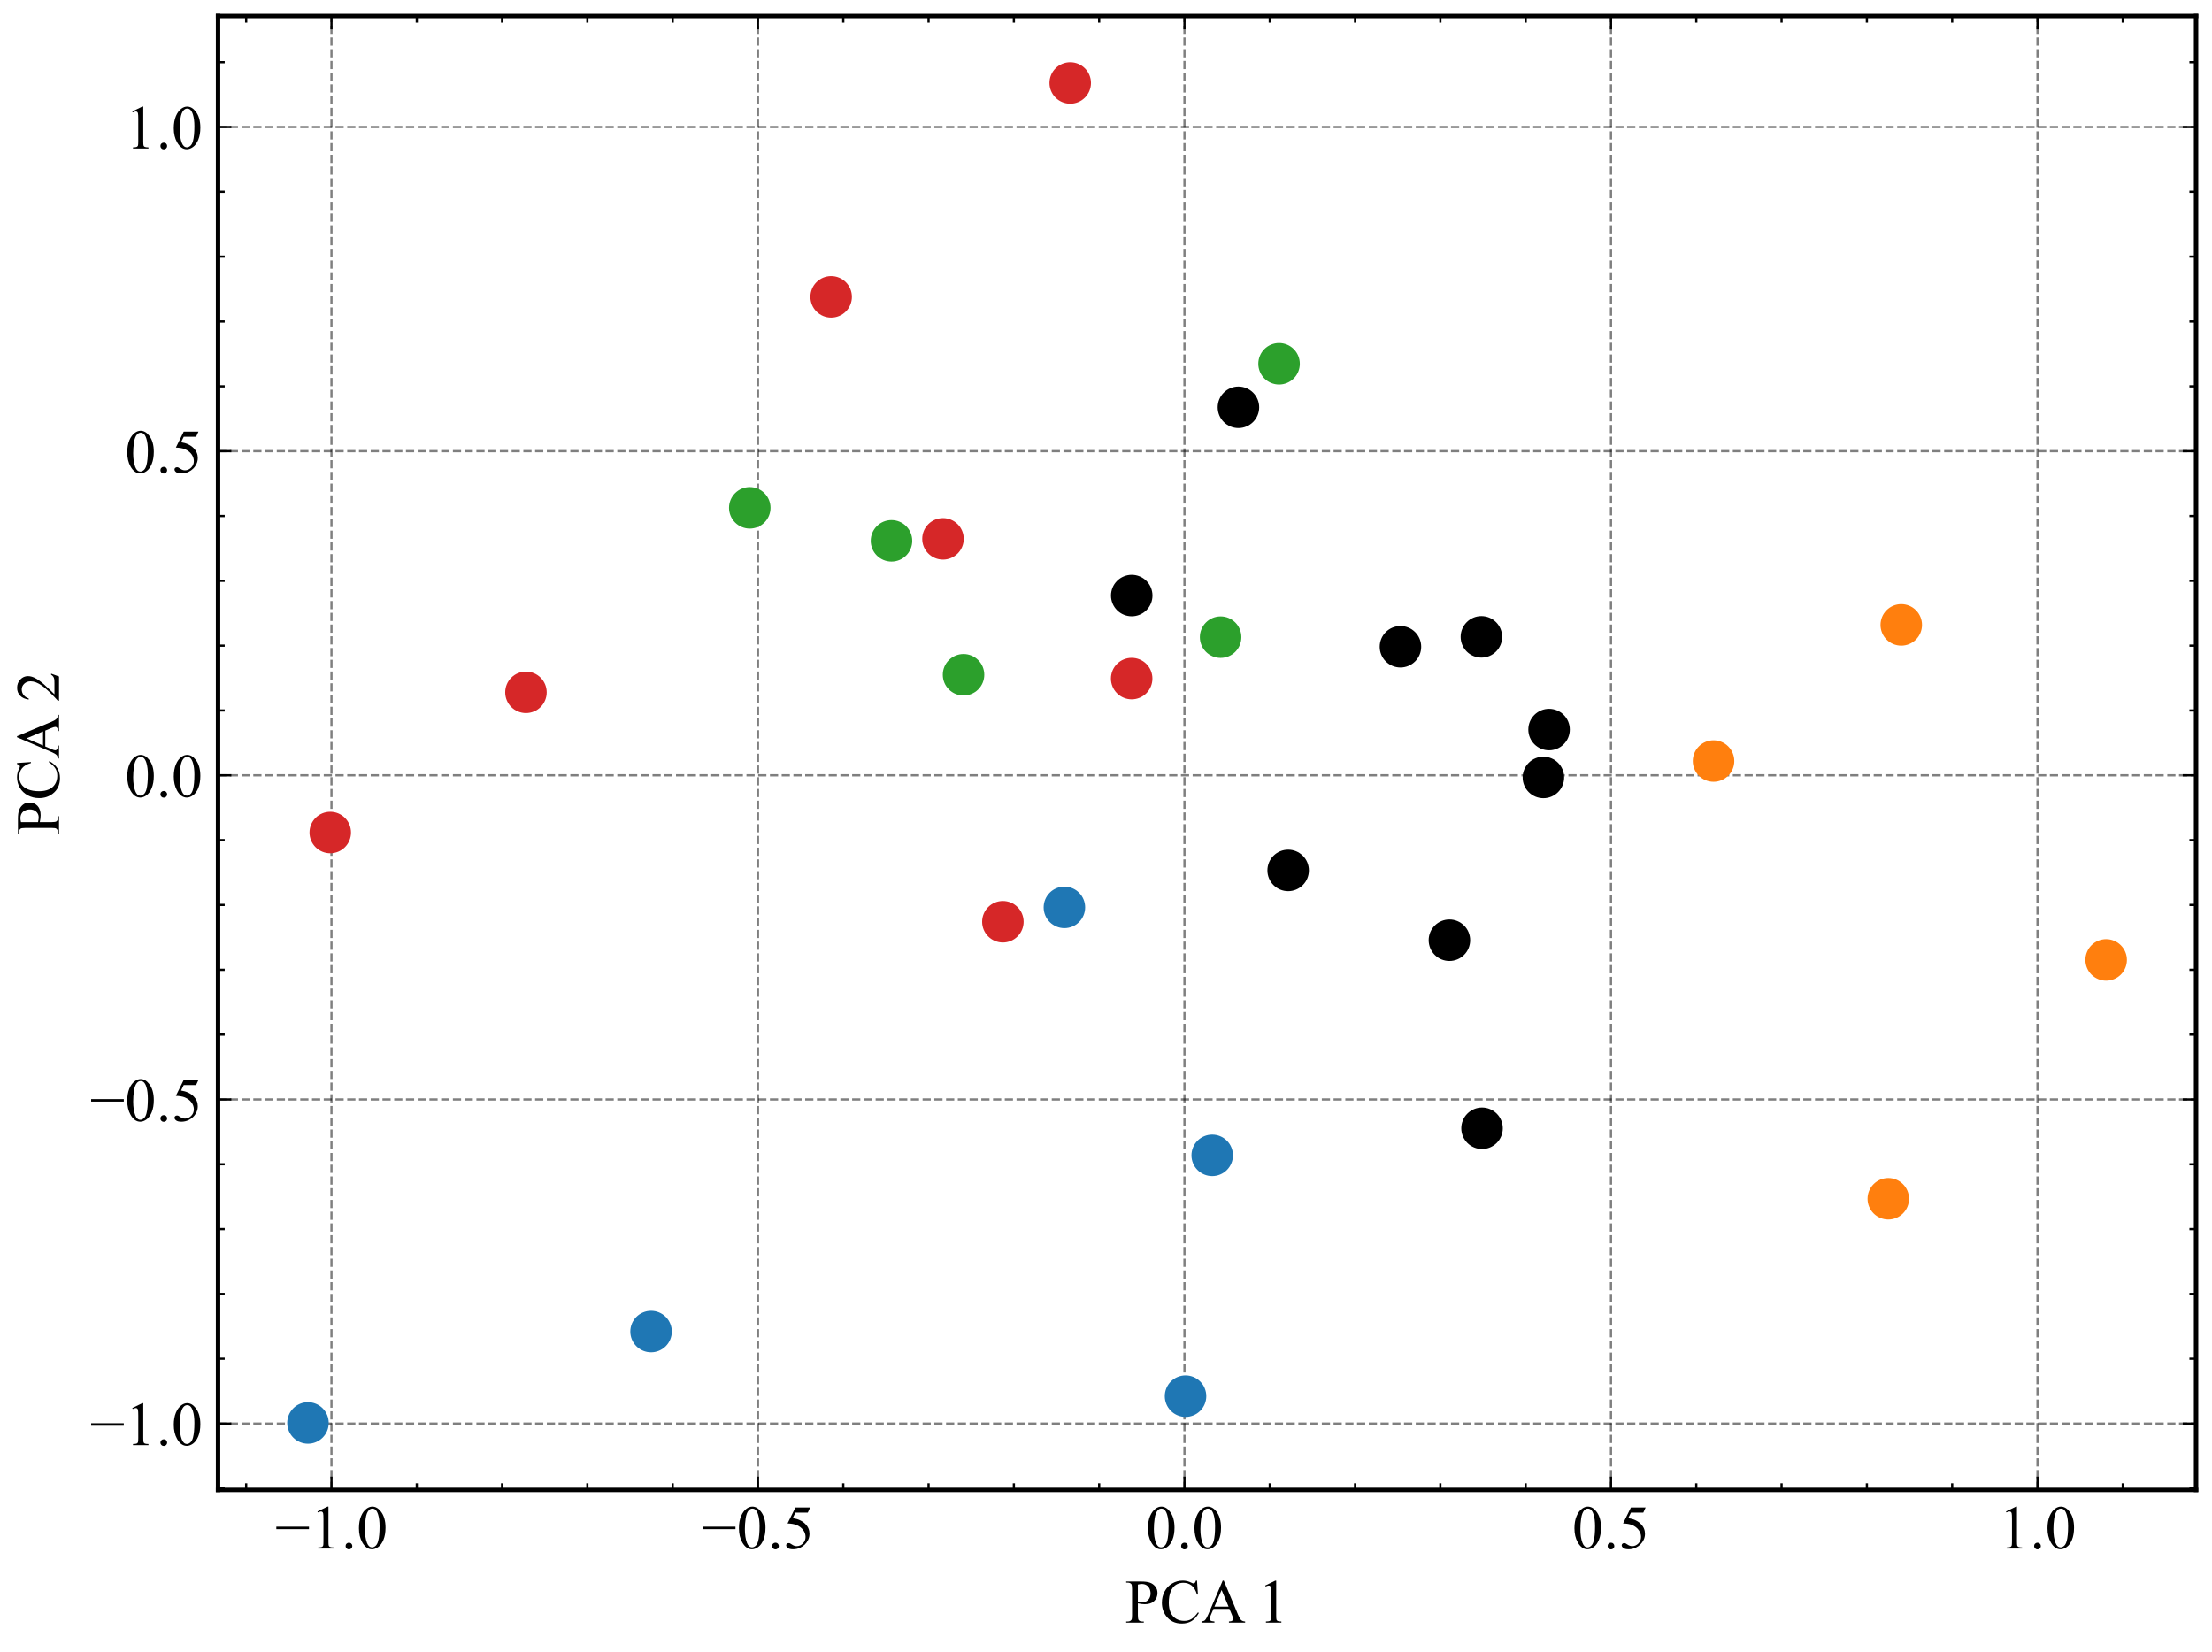 <?xml version="1.0" encoding="utf-8" standalone="no"?>
<!DOCTYPE svg PUBLIC "-//W3C//DTD SVG 1.1//EN"
  "http://www.w3.org/Graphics/SVG/1.1/DTD/svg11.dtd">
<!-- Created with matplotlib (https://matplotlib.org/) -->
<svg height="372.772pt" version="1.1" viewBox="0 0 499.211 372.772" width="499.211pt" xmlns="http://www.w3.org/2000/svg" xmlns:xlink="http://www.w3.org/1999/xlink">
 <defs>
  <style type="text/css">*{stroke-linecap:butt;stroke-linejoin:round;}</style>
 </defs>
 <g id="figure_1">
  <g id="patch_1">
   <path d="M 0 372.772 
L 499.211 372.772 
L 499.211 0 
L 0 0 
z
" style="fill:#ffffff;"/>
  </g>
  <g id="axes_1">
   <g id="patch_2">
    <path d="M 49.211 336.24 
L 495.611 336.24 
L 495.611 3.6 
L 49.211 3.6 
z
" style="fill:#ffffff;"/>
   </g>
   <g id="matplotlib.axis_1">
    <g id="xtick_1">
     <g id="line2d_1">
      <path clip-path="url(#p16a4df33b3)" d="M 74.805 336.24 
L 74.805 3.6 
" style="fill:none;stroke:#000000;stroke-dasharray:1.85,0.8;stroke-dashoffset:0;stroke-opacity:0.5;stroke-width:0.5;"/>
     </g>
     <g id="line2d_2">
      <defs>
       <path d="M 0 0 
L 0 -3 
" id="m1252769125" style="stroke:#000000;stroke-width:0.5;"/>
      </defs>
      <g>
       <use style="stroke:#000000;stroke-width:0.5;" x="74.805" xlink:href="#m1252769125" y="336.24"/>
      </g>
     </g>
     <g id="line2d_3">
      <defs>
       <path d="M 0 0 
L 0 3 
" id="md9dc6d6f80" style="stroke:#000000;stroke-width:0.5;"/>
      </defs>
      <g>
       <use style="stroke:#000000;stroke-width:0.5;" x="74.805" xlink:href="#md9dc6d6f80" y="3.6"/>
      </g>
     </g>
     <g id="text_1">
      <!-- −1.0 -->
      <g transform="translate(62.108 349.461)scale(0.14 -0.14)">
       <defs>
        <path d="M 54.438 31.25 
L 1.812 31.25 
L 1.812 35.25 
L 54.438 35.25 
z
" id="TimesNewRomanPSMT-8722"/>
        <path d="M 11.719 59.719 
L 27.828 67.578 
L 29.438 67.578 
L 29.438 11.672 
Q 29.438 6.109 29.906 4.734 
Q 30.375 3.375 31.828 2.641 
Q 33.297 1.906 37.797 1.812 
L 37.797 0 
L 12.891 0 
L 12.891 1.812 
Q 17.578 1.906 18.938 2.609 
Q 20.312 3.328 20.844 4.516 
Q 21.391 5.719 21.391 11.672 
L 21.391 47.406 
Q 21.391 54.641 20.906 56.688 
Q 20.562 58.25 19.656 58.984 
Q 18.75 59.719 17.484 59.719 
Q 15.672 59.719 12.453 58.203 
z
" id="TimesNewRomanPSMT-49"/>
        <path d="M 12.5 9.469 
Q 14.797 9.469 16.359 7.875 
Q 17.922 6.297 17.922 4.047 
Q 17.922 1.812 16.328 0.219 
Q 14.75 -1.375 12.5 -1.375 
Q 10.25 -1.375 8.656 0.219 
Q 7.078 1.812 7.078 4.047 
Q 7.078 6.344 8.656 7.906 
Q 10.25 9.469 12.5 9.469 
z
" id="TimesNewRomanPSMT-46"/>
        <path d="M 3.609 32.719 
Q 3.609 44.047 7.031 52.219 
Q 10.453 60.406 16.109 64.406 
Q 20.516 67.578 25.203 67.578 
Q 32.812 67.578 38.875 59.812 
Q 46.438 50.203 46.438 33.734 
Q 46.438 22.219 43.109 14.156 
Q 39.797 6.109 34.641 2.469 
Q 29.5 -1.172 24.703 -1.172 
Q 15.234 -1.172 8.938 10.016 
Q 3.609 19.438 3.609 32.719 
z
M 13.188 31.5 
Q 13.188 17.828 16.547 9.188 
Q 19.344 1.906 24.859 1.906 
Q 27.484 1.906 30.312 4.266 
Q 33.156 6.641 34.625 12.203 
Q 36.859 20.609 36.859 35.891 
Q 36.859 47.219 34.516 54.781 
Q 32.766 60.406 29.984 62.75 
Q 27.984 64.359 25.141 64.359 
Q 21.828 64.359 19.234 61.375 
Q 15.719 57.328 14.453 48.625 
Q 13.188 39.938 13.188 31.5 
z
" id="TimesNewRomanPSMT-48"/>
       </defs>
       <use xlink:href="#TimesNewRomanPSMT-8722"/>
       <use x="56.396" xlink:href="#TimesNewRomanPSMT-49"/>
       <use x="106.396" xlink:href="#TimesNewRomanPSMT-46"/>
       <use x="131.396" xlink:href="#TimesNewRomanPSMT-48"/>
      </g>
     </g>
    </g>
    <g id="xtick_2">
     <g id="line2d_4">
      <path clip-path="url(#p16a4df33b3)" d="M 171.06 336.24 
L 171.06 3.6 
" style="fill:none;stroke:#000000;stroke-dasharray:1.85,0.8;stroke-dashoffset:0;stroke-opacity:0.5;stroke-width:0.5;"/>
     </g>
     <g id="line2d_5">
      <g>
       <use style="stroke:#000000;stroke-width:0.5;" x="171.06" xlink:href="#m1252769125" y="336.24"/>
      </g>
     </g>
     <g id="line2d_6">
      <g>
       <use style="stroke:#000000;stroke-width:0.5;" x="171.06" xlink:href="#md9dc6d6f80" y="3.6"/>
      </g>
     </g>
     <g id="text_2">
      <!-- −0.5 -->
      <g transform="translate(158.363 349.461)scale(0.14 -0.14)">
       <defs>
        <path d="M 43.406 66.219 
L 39.594 57.906 
L 19.672 57.906 
L 15.328 49.031 
Q 28.266 47.125 35.844 39.406 
Q 42.328 32.766 42.328 23.781 
Q 42.328 18.562 40.203 14.109 
Q 38.094 9.672 34.859 6.547 
Q 31.641 3.422 27.688 1.516 
Q 22.078 -1.172 16.156 -1.172 
Q 10.203 -1.172 7.484 0.844 
Q 4.781 2.875 4.781 5.328 
Q 4.781 6.688 5.906 7.734 
Q 7.031 8.797 8.734 8.797 
Q 10.016 8.797 10.969 8.406 
Q 11.922 8.016 14.203 6.391 
Q 17.875 3.859 21.625 3.859 
Q 27.344 3.859 31.656 8.172 
Q 35.984 12.5 35.984 18.703 
Q 35.984 24.703 32.125 29.906 
Q 28.266 35.109 21.484 37.938 
Q 16.156 40.141 6.984 40.484 
L 19.672 66.219 
z
" id="TimesNewRomanPSMT-53"/>
       </defs>
       <use xlink:href="#TimesNewRomanPSMT-8722"/>
       <use x="56.396" xlink:href="#TimesNewRomanPSMT-48"/>
       <use x="106.396" xlink:href="#TimesNewRomanPSMT-46"/>
       <use x="131.396" xlink:href="#TimesNewRomanPSMT-53"/>
      </g>
     </g>
    </g>
    <g id="xtick_3">
     <g id="line2d_7">
      <path clip-path="url(#p16a4df33b3)" d="M 267.314 336.24 
L 267.314 3.6 
" style="fill:none;stroke:#000000;stroke-dasharray:1.85,0.8;stroke-dashoffset:0;stroke-opacity:0.5;stroke-width:0.5;"/>
     </g>
     <g id="line2d_8">
      <g>
       <use style="stroke:#000000;stroke-width:0.5;" x="267.314" xlink:href="#m1252769125" y="336.24"/>
      </g>
     </g>
     <g id="line2d_9">
      <g>
       <use style="stroke:#000000;stroke-width:0.5;" x="267.314" xlink:href="#md9dc6d6f80" y="3.6"/>
      </g>
     </g>
     <g id="text_3">
      <!-- 0.0 -->
      <g transform="translate(258.564 349.461)scale(0.14 -0.14)">
       <use xlink:href="#TimesNewRomanPSMT-48"/>
       <use x="50" xlink:href="#TimesNewRomanPSMT-46"/>
       <use x="75" xlink:href="#TimesNewRomanPSMT-48"/>
      </g>
     </g>
    </g>
    <g id="xtick_4">
     <g id="line2d_10">
      <path clip-path="url(#p16a4df33b3)" d="M 363.569 336.24 
L 363.569 3.6 
" style="fill:none;stroke:#000000;stroke-dasharray:1.85,0.8;stroke-dashoffset:0;stroke-opacity:0.5;stroke-width:0.5;"/>
     </g>
     <g id="line2d_11">
      <g>
       <use style="stroke:#000000;stroke-width:0.5;" x="363.569" xlink:href="#m1252769125" y="336.24"/>
      </g>
     </g>
     <g id="line2d_12">
      <g>
       <use style="stroke:#000000;stroke-width:0.5;" x="363.569" xlink:href="#md9dc6d6f80" y="3.6"/>
      </g>
     </g>
     <g id="text_4">
      <!-- 0.5 -->
      <g transform="translate(354.819 349.461)scale(0.14 -0.14)">
       <use xlink:href="#TimesNewRomanPSMT-48"/>
       <use x="50" xlink:href="#TimesNewRomanPSMT-46"/>
       <use x="75" xlink:href="#TimesNewRomanPSMT-53"/>
      </g>
     </g>
    </g>
    <g id="xtick_5">
     <g id="line2d_13">
      <path clip-path="url(#p16a4df33b3)" d="M 459.823 336.24 
L 459.823 3.6 
" style="fill:none;stroke:#000000;stroke-dasharray:1.85,0.8;stroke-dashoffset:0;stroke-opacity:0.5;stroke-width:0.5;"/>
     </g>
     <g id="line2d_14">
      <g>
       <use style="stroke:#000000;stroke-width:0.5;" x="459.823" xlink:href="#m1252769125" y="336.24"/>
      </g>
     </g>
     <g id="line2d_15">
      <g>
       <use style="stroke:#000000;stroke-width:0.5;" x="459.823" xlink:href="#md9dc6d6f80" y="3.6"/>
      </g>
     </g>
     <g id="text_5">
      <!-- 1.0 -->
      <g transform="translate(451.073 349.461)scale(0.14 -0.14)">
       <use xlink:href="#TimesNewRomanPSMT-49"/>
       <use x="50" xlink:href="#TimesNewRomanPSMT-46"/>
       <use x="75" xlink:href="#TimesNewRomanPSMT-48"/>
      </g>
     </g>
    </g>
    <g id="xtick_6">
     <g id="line2d_16">
      <defs>
       <path d="M 0 0 
L 0 -1.5 
" id="m49ee6f484d" style="stroke:#000000;stroke-width:0.5;"/>
      </defs>
      <g>
       <use style="stroke:#000000;stroke-width:0.5;" x="55.554" xlink:href="#m49ee6f484d" y="336.24"/>
      </g>
     </g>
     <g id="line2d_17">
      <defs>
       <path d="M 0 0 
L 0 1.5 
" id="m038d0700a2" style="stroke:#000000;stroke-width:0.5;"/>
      </defs>
      <g>
       <use style="stroke:#000000;stroke-width:0.5;" x="55.554" xlink:href="#m038d0700a2" y="3.6"/>
      </g>
     </g>
    </g>
    <g id="xtick_7">
     <g id="line2d_18">
      <g>
       <use style="stroke:#000000;stroke-width:0.5;" x="94.056" xlink:href="#m49ee6f484d" y="336.24"/>
      </g>
     </g>
     <g id="line2d_19">
      <g>
       <use style="stroke:#000000;stroke-width:0.5;" x="94.056" xlink:href="#m038d0700a2" y="3.6"/>
      </g>
     </g>
    </g>
    <g id="xtick_8">
     <g id="line2d_20">
      <g>
       <use style="stroke:#000000;stroke-width:0.5;" x="113.307" xlink:href="#m49ee6f484d" y="336.24"/>
      </g>
     </g>
     <g id="line2d_21">
      <g>
       <use style="stroke:#000000;stroke-width:0.5;" x="113.307" xlink:href="#m038d0700a2" y="3.6"/>
      </g>
     </g>
    </g>
    <g id="xtick_9">
     <g id="line2d_22">
      <g>
       <use style="stroke:#000000;stroke-width:0.5;" x="132.558" xlink:href="#m49ee6f484d" y="336.24"/>
      </g>
     </g>
     <g id="line2d_23">
      <g>
       <use style="stroke:#000000;stroke-width:0.5;" x="132.558" xlink:href="#m038d0700a2" y="3.6"/>
      </g>
     </g>
    </g>
    <g id="xtick_10">
     <g id="line2d_24">
      <g>
       <use style="stroke:#000000;stroke-width:0.5;" x="151.809" xlink:href="#m49ee6f484d" y="336.24"/>
      </g>
     </g>
     <g id="line2d_25">
      <g>
       <use style="stroke:#000000;stroke-width:0.5;" x="151.809" xlink:href="#m038d0700a2" y="3.6"/>
      </g>
     </g>
    </g>
    <g id="xtick_11">
     <g id="line2d_26">
      <g>
       <use style="stroke:#000000;stroke-width:0.5;" x="190.311" xlink:href="#m49ee6f484d" y="336.24"/>
      </g>
     </g>
     <g id="line2d_27">
      <g>
       <use style="stroke:#000000;stroke-width:0.5;" x="190.311" xlink:href="#m038d0700a2" y="3.6"/>
      </g>
     </g>
    </g>
    <g id="xtick_12">
     <g id="line2d_28">
      <g>
       <use style="stroke:#000000;stroke-width:0.5;" x="209.562" xlink:href="#m49ee6f484d" y="336.24"/>
      </g>
     </g>
     <g id="line2d_29">
      <g>
       <use style="stroke:#000000;stroke-width:0.5;" x="209.562" xlink:href="#m038d0700a2" y="3.6"/>
      </g>
     </g>
    </g>
    <g id="xtick_13">
     <g id="line2d_30">
      <g>
       <use style="stroke:#000000;stroke-width:0.5;" x="228.813" xlink:href="#m49ee6f484d" y="336.24"/>
      </g>
     </g>
     <g id="line2d_31">
      <g>
       <use style="stroke:#000000;stroke-width:0.5;" x="228.813" xlink:href="#m038d0700a2" y="3.6"/>
      </g>
     </g>
    </g>
    <g id="xtick_14">
     <g id="line2d_32">
      <g>
       <use style="stroke:#000000;stroke-width:0.5;" x="248.063" xlink:href="#m49ee6f484d" y="336.24"/>
      </g>
     </g>
     <g id="line2d_33">
      <g>
       <use style="stroke:#000000;stroke-width:0.5;" x="248.063" xlink:href="#m038d0700a2" y="3.6"/>
      </g>
     </g>
    </g>
    <g id="xtick_15">
     <g id="line2d_34">
      <g>
       <use style="stroke:#000000;stroke-width:0.5;" x="286.565" xlink:href="#m49ee6f484d" y="336.24"/>
      </g>
     </g>
     <g id="line2d_35">
      <g>
       <use style="stroke:#000000;stroke-width:0.5;" x="286.565" xlink:href="#m038d0700a2" y="3.6"/>
      </g>
     </g>
    </g>
    <g id="xtick_16">
     <g id="line2d_36">
      <g>
       <use style="stroke:#000000;stroke-width:0.5;" x="305.816" xlink:href="#m49ee6f484d" y="336.24"/>
      </g>
     </g>
     <g id="line2d_37">
      <g>
       <use style="stroke:#000000;stroke-width:0.5;" x="305.816" xlink:href="#m038d0700a2" y="3.6"/>
      </g>
     </g>
    </g>
    <g id="xtick_17">
     <g id="line2d_38">
      <g>
       <use style="stroke:#000000;stroke-width:0.5;" x="325.067" xlink:href="#m49ee6f484d" y="336.24"/>
      </g>
     </g>
     <g id="line2d_39">
      <g>
       <use style="stroke:#000000;stroke-width:0.5;" x="325.067" xlink:href="#m038d0700a2" y="3.6"/>
      </g>
     </g>
    </g>
    <g id="xtick_18">
     <g id="line2d_40">
      <g>
       <use style="stroke:#000000;stroke-width:0.5;" x="344.318" xlink:href="#m49ee6f484d" y="336.24"/>
      </g>
     </g>
     <g id="line2d_41">
      <g>
       <use style="stroke:#000000;stroke-width:0.5;" x="344.318" xlink:href="#m038d0700a2" y="3.6"/>
      </g>
     </g>
    </g>
    <g id="xtick_19">
     <g id="line2d_42">
      <g>
       <use style="stroke:#000000;stroke-width:0.5;" x="382.82" xlink:href="#m49ee6f484d" y="336.24"/>
      </g>
     </g>
     <g id="line2d_43">
      <g>
       <use style="stroke:#000000;stroke-width:0.5;" x="382.82" xlink:href="#m038d0700a2" y="3.6"/>
      </g>
     </g>
    </g>
    <g id="xtick_20">
     <g id="line2d_44">
      <g>
       <use style="stroke:#000000;stroke-width:0.5;" x="402.071" xlink:href="#m49ee6f484d" y="336.24"/>
      </g>
     </g>
     <g id="line2d_45">
      <g>
       <use style="stroke:#000000;stroke-width:0.5;" x="402.071" xlink:href="#m038d0700a2" y="3.6"/>
      </g>
     </g>
    </g>
    <g id="xtick_21">
     <g id="line2d_46">
      <g>
       <use style="stroke:#000000;stroke-width:0.5;" x="421.321" xlink:href="#m49ee6f484d" y="336.24"/>
      </g>
     </g>
     <g id="line2d_47">
      <g>
       <use style="stroke:#000000;stroke-width:0.5;" x="421.321" xlink:href="#m038d0700a2" y="3.6"/>
      </g>
     </g>
    </g>
    <g id="xtick_22">
     <g id="line2d_48">
      <g>
       <use style="stroke:#000000;stroke-width:0.5;" x="440.572" xlink:href="#m49ee6f484d" y="336.24"/>
      </g>
     </g>
     <g id="line2d_49">
      <g>
       <use style="stroke:#000000;stroke-width:0.5;" x="440.572" xlink:href="#m038d0700a2" y="3.6"/>
      </g>
     </g>
    </g>
    <g id="xtick_23">
     <g id="line2d_50">
      <g>
       <use style="stroke:#000000;stroke-width:0.5;" x="479.074" xlink:href="#m49ee6f484d" y="336.24"/>
      </g>
     </g>
     <g id="line2d_51">
      <g>
       <use style="stroke:#000000;stroke-width:0.5;" x="479.074" xlink:href="#m038d0700a2" y="3.6"/>
      </g>
     </g>
    </g>
    <g id="text_6">
     <!-- PCA 1 -->
     <g transform="translate(253.928 366.177)scale(0.14 -0.14)">
      <defs>
       <path d="M 20.516 31 
L 20.516 11.719 
Q 20.516 5.469 21.875 3.953 
Q 23.734 1.812 27.484 1.812 
L 30.031 1.812 
L 30.031 0 
L 1.656 0 
L 1.656 1.812 
L 4.156 1.812 
Q 8.344 1.812 10.156 4.547 
Q 11.141 6.062 11.141 11.719 
L 11.141 54.5 
Q 11.141 60.75 9.812 62.25 
Q 7.906 64.406 4.156 64.406 
L 1.656 64.406 
L 1.656 66.219 
L 25.922 66.219 
Q 34.812 66.219 39.938 64.375 
Q 45.062 62.547 48.578 58.203 
Q 52.094 53.859 52.094 47.906 
Q 52.094 39.797 46.75 34.719 
Q 41.406 29.641 31.641 29.641 
Q 29.25 29.641 26.469 29.984 
Q 23.688 30.328 20.516 31 
z
M 20.516 33.797 
Q 23.094 33.297 25.094 33.047 
Q 27.094 32.812 28.516 32.812 
Q 33.594 32.812 37.281 36.734 
Q 40.969 40.672 40.969 46.922 
Q 40.969 51.219 39.203 54.906 
Q 37.453 58.594 34.219 60.422 
Q 31 62.25 26.906 62.25 
Q 24.422 62.25 20.516 61.328 
z
" id="TimesNewRomanPSMT-80"/>
       <path d="M 60.203 67.719 
L 61.719 45.219 
L 60.203 45.219 
Q 57.172 55.328 51.562 59.766 
Q 45.953 64.203 38.094 64.203 
Q 31.5 64.203 26.172 60.859 
Q 20.844 57.516 17.797 50.188 
Q 14.75 42.875 14.75 31.984 
Q 14.75 23 17.625 16.406 
Q 20.516 9.812 26.297 6.297 
Q 32.078 2.781 39.5 2.781 
Q 45.953 2.781 50.875 5.531 
Q 55.812 8.297 61.719 16.5 
L 63.234 15.531 
Q 58.25 6.688 51.609 2.578 
Q 44.969 -1.516 35.844 -1.516 
Q 19.391 -1.516 10.359 10.688 
Q 3.609 19.781 3.609 32.078 
Q 3.609 42 8.047 50.297 
Q 12.5 58.594 20.281 63.156 
Q 28.078 67.719 37.312 67.719 
Q 44.484 67.719 51.469 64.203 
Q 53.516 63.141 54.391 63.141 
Q 55.719 63.141 56.688 64.062 
Q 57.953 65.375 58.5 67.719 
z
" id="TimesNewRomanPSMT-67"/>
       <path d="M 45.75 22.172 
L 20.125 22.172 
L 15.625 11.719 
Q 13.969 7.859 13.969 5.953 
Q 13.969 4.438 15.406 3.297 
Q 16.844 2.156 21.625 1.812 
L 21.625 0 
L 0.781 0 
L 0.781 1.812 
Q 4.938 2.547 6.156 3.719 
Q 8.641 6.062 11.672 13.234 
L 34.969 67.719 
L 36.672 67.719 
L 59.719 12.641 
Q 62.5 6 64.766 4.016 
Q 67.047 2.047 71.094 1.812 
L 71.094 0 
L 44.969 0 
L 44.969 1.812 
Q 48.922 2 50.312 3.125 
Q 51.703 4.25 51.703 5.859 
Q 51.703 8.016 49.75 12.641 
z
M 44.391 25.781 
L 33.156 52.547 
L 21.625 25.781 
z
" id="TimesNewRomanPSMT-65"/>
       <path id="TimesNewRomanPSMT-32"/>
      </defs>
      <use xlink:href="#TimesNewRomanPSMT-80"/>
      <use x="55.615" xlink:href="#TimesNewRomanPSMT-67"/>
      <use x="122.314" xlink:href="#TimesNewRomanPSMT-65"/>
      <use x="189.031" xlink:href="#TimesNewRomanPSMT-32"/>
      <use x="214.031" xlink:href="#TimesNewRomanPSMT-49"/>
     </g>
    </g>
   </g>
   <g id="matplotlib.axis_2">
    <g id="ytick_1">
     <g id="line2d_52">
      <path clip-path="url(#p16a4df33b3)" d="M 49.211 321.261 
L 495.611 321.261 
" style="fill:none;stroke:#000000;stroke-dasharray:1.85,0.8;stroke-dashoffset:0;stroke-opacity:0.5;stroke-width:0.5;"/>
     </g>
     <g id="line2d_53">
      <defs>
       <path d="M 0 0 
L 3 0 
" id="mf3b01b5257" style="stroke:#000000;stroke-width:0.5;"/>
      </defs>
      <g>
       <use style="stroke:#000000;stroke-width:0.5;" x="49.211" xlink:href="#mf3b01b5257" y="321.261"/>
      </g>
     </g>
     <g id="line2d_54">
      <defs>
       <path d="M 0 0 
L -3 0 
" id="m76d34a273e" style="stroke:#000000;stroke-width:0.5;"/>
      </defs>
      <g>
       <use style="stroke:#000000;stroke-width:0.5;" x="495.611" xlink:href="#m76d34a273e" y="321.261"/>
      </g>
     </g>
     <g id="text_7">
      <!-- −1.0 -->
      <g transform="translate(20.316 326.121)scale(0.14 -0.14)">
       <use xlink:href="#TimesNewRomanPSMT-8722"/>
       <use x="56.396" xlink:href="#TimesNewRomanPSMT-49"/>
       <use x="106.396" xlink:href="#TimesNewRomanPSMT-46"/>
       <use x="131.396" xlink:href="#TimesNewRomanPSMT-48"/>
      </g>
     </g>
    </g>
    <g id="ytick_2">
     <g id="line2d_55">
      <path clip-path="url(#p16a4df33b3)" d="M 49.211 248.111 
L 495.611 248.111 
" style="fill:none;stroke:#000000;stroke-dasharray:1.85,0.8;stroke-dashoffset:0;stroke-opacity:0.5;stroke-width:0.5;"/>
     </g>
     <g id="line2d_56">
      <g>
       <use style="stroke:#000000;stroke-width:0.5;" x="49.211" xlink:href="#mf3b01b5257" y="248.111"/>
      </g>
     </g>
     <g id="line2d_57">
      <g>
       <use style="stroke:#000000;stroke-width:0.5;" x="495.611" xlink:href="#m76d34a273e" y="248.111"/>
      </g>
     </g>
     <g id="text_8">
      <!-- −0.5 -->
      <g transform="translate(20.316 252.971)scale(0.14 -0.14)">
       <use xlink:href="#TimesNewRomanPSMT-8722"/>
       <use x="56.396" xlink:href="#TimesNewRomanPSMT-48"/>
       <use x="106.396" xlink:href="#TimesNewRomanPSMT-46"/>
       <use x="131.396" xlink:href="#TimesNewRomanPSMT-53"/>
      </g>
     </g>
    </g>
    <g id="ytick_3">
     <g id="line2d_58">
      <path clip-path="url(#p16a4df33b3)" d="M 49.211 174.96 
L 495.611 174.96 
" style="fill:none;stroke:#000000;stroke-dasharray:1.85,0.8;stroke-dashoffset:0;stroke-opacity:0.5;stroke-width:0.5;"/>
     </g>
     <g id="line2d_59">
      <g>
       <use style="stroke:#000000;stroke-width:0.5;" x="49.211" xlink:href="#mf3b01b5257" y="174.96"/>
      </g>
     </g>
     <g id="line2d_60">
      <g>
       <use style="stroke:#000000;stroke-width:0.5;" x="495.611" xlink:href="#m76d34a273e" y="174.96"/>
      </g>
     </g>
     <g id="text_9">
      <!-- 0.0 -->
      <g transform="translate(28.211 179.821)scale(0.14 -0.14)">
       <use xlink:href="#TimesNewRomanPSMT-48"/>
       <use x="50" xlink:href="#TimesNewRomanPSMT-46"/>
       <use x="75" xlink:href="#TimesNewRomanPSMT-48"/>
      </g>
     </g>
    </g>
    <g id="ytick_4">
     <g id="line2d_61">
      <path clip-path="url(#p16a4df33b3)" d="M 49.211 101.81 
L 495.611 101.81 
" style="fill:none;stroke:#000000;stroke-dasharray:1.85,0.8;stroke-dashoffset:0;stroke-opacity:0.5;stroke-width:0.5;"/>
     </g>
     <g id="line2d_62">
      <g>
       <use style="stroke:#000000;stroke-width:0.5;" x="49.211" xlink:href="#mf3b01b5257" y="101.81"/>
      </g>
     </g>
     <g id="line2d_63">
      <g>
       <use style="stroke:#000000;stroke-width:0.5;" x="495.611" xlink:href="#m76d34a273e" y="101.81"/>
      </g>
     </g>
     <g id="text_10">
      <!-- 0.5 -->
      <g transform="translate(28.211 106.671)scale(0.14 -0.14)">
       <use xlink:href="#TimesNewRomanPSMT-48"/>
       <use x="50" xlink:href="#TimesNewRomanPSMT-46"/>
       <use x="75" xlink:href="#TimesNewRomanPSMT-53"/>
      </g>
     </g>
    </g>
    <g id="ytick_5">
     <g id="line2d_64">
      <path clip-path="url(#p16a4df33b3)" d="M 49.211 28.66 
L 495.611 28.66 
" style="fill:none;stroke:#000000;stroke-dasharray:1.85,0.8;stroke-dashoffset:0;stroke-opacity:0.5;stroke-width:0.5;"/>
     </g>
     <g id="line2d_65">
      <g>
       <use style="stroke:#000000;stroke-width:0.5;" x="49.211" xlink:href="#mf3b01b5257" y="28.66"/>
      </g>
     </g>
     <g id="line2d_66">
      <g>
       <use style="stroke:#000000;stroke-width:0.5;" x="495.611" xlink:href="#m76d34a273e" y="28.66"/>
      </g>
     </g>
     <g id="text_11">
      <!-- 1.0 -->
      <g transform="translate(28.211 33.52)scale(0.14 -0.14)">
       <use xlink:href="#TimesNewRomanPSMT-49"/>
       <use x="50" xlink:href="#TimesNewRomanPSMT-46"/>
       <use x="75" xlink:href="#TimesNewRomanPSMT-48"/>
      </g>
     </g>
    </g>
    <g id="ytick_6">
     <g id="line2d_67">
      <defs>
       <path d="M 0 0 
L 1.5 0 
" id="m0dd61c776e" style="stroke:#000000;stroke-width:0.5;"/>
      </defs>
      <g>
       <use style="stroke:#000000;stroke-width:0.5;" x="49.211" xlink:href="#m0dd61c776e" y="335.891"/>
      </g>
     </g>
     <g id="line2d_68">
      <defs>
       <path d="M 0 0 
L -1.5 0 
" id="mcfec3171b5" style="stroke:#000000;stroke-width:0.5;"/>
      </defs>
      <g>
       <use style="stroke:#000000;stroke-width:0.5;" x="495.611" xlink:href="#mcfec3171b5" y="335.891"/>
      </g>
     </g>
    </g>
    <g id="ytick_7">
     <g id="line2d_69">
      <g>
       <use style="stroke:#000000;stroke-width:0.5;" x="49.211" xlink:href="#m0dd61c776e" y="306.631"/>
      </g>
     </g>
     <g id="line2d_70">
      <g>
       <use style="stroke:#000000;stroke-width:0.5;" x="495.611" xlink:href="#mcfec3171b5" y="306.631"/>
      </g>
     </g>
    </g>
    <g id="ytick_8">
     <g id="line2d_71">
      <g>
       <use style="stroke:#000000;stroke-width:0.5;" x="49.211" xlink:href="#m0dd61c776e" y="292.001"/>
      </g>
     </g>
     <g id="line2d_72">
      <g>
       <use style="stroke:#000000;stroke-width:0.5;" x="495.611" xlink:href="#mcfec3171b5" y="292.001"/>
      </g>
     </g>
    </g>
    <g id="ytick_9">
     <g id="line2d_73">
      <g>
       <use style="stroke:#000000;stroke-width:0.5;" x="49.211" xlink:href="#m0dd61c776e" y="277.371"/>
      </g>
     </g>
     <g id="line2d_74">
      <g>
       <use style="stroke:#000000;stroke-width:0.5;" x="495.611" xlink:href="#mcfec3171b5" y="277.371"/>
      </g>
     </g>
    </g>
    <g id="ytick_10">
     <g id="line2d_75">
      <g>
       <use style="stroke:#000000;stroke-width:0.5;" x="49.211" xlink:href="#m0dd61c776e" y="262.741"/>
      </g>
     </g>
     <g id="line2d_76">
      <g>
       <use style="stroke:#000000;stroke-width:0.5;" x="495.611" xlink:href="#mcfec3171b5" y="262.741"/>
      </g>
     </g>
    </g>
    <g id="ytick_11">
     <g id="line2d_77">
      <g>
       <use style="stroke:#000000;stroke-width:0.5;" x="49.211" xlink:href="#m0dd61c776e" y="233.48"/>
      </g>
     </g>
     <g id="line2d_78">
      <g>
       <use style="stroke:#000000;stroke-width:0.5;" x="495.611" xlink:href="#mcfec3171b5" y="233.48"/>
      </g>
     </g>
    </g>
    <g id="ytick_12">
     <g id="line2d_79">
      <g>
       <use style="stroke:#000000;stroke-width:0.5;" x="49.211" xlink:href="#m0dd61c776e" y="218.85"/>
      </g>
     </g>
     <g id="line2d_80">
      <g>
       <use style="stroke:#000000;stroke-width:0.5;" x="495.611" xlink:href="#mcfec3171b5" y="218.85"/>
      </g>
     </g>
    </g>
    <g id="ytick_13">
     <g id="line2d_81">
      <g>
       <use style="stroke:#000000;stroke-width:0.5;" x="49.211" xlink:href="#m0dd61c776e" y="204.22"/>
      </g>
     </g>
     <g id="line2d_82">
      <g>
       <use style="stroke:#000000;stroke-width:0.5;" x="495.611" xlink:href="#mcfec3171b5" y="204.22"/>
      </g>
     </g>
    </g>
    <g id="ytick_14">
     <g id="line2d_83">
      <g>
       <use style="stroke:#000000;stroke-width:0.5;" x="49.211" xlink:href="#m0dd61c776e" y="189.59"/>
      </g>
     </g>
     <g id="line2d_84">
      <g>
       <use style="stroke:#000000;stroke-width:0.5;" x="495.611" xlink:href="#mcfec3171b5" y="189.59"/>
      </g>
     </g>
    </g>
    <g id="ytick_15">
     <g id="line2d_85">
      <g>
       <use style="stroke:#000000;stroke-width:0.5;" x="49.211" xlink:href="#m0dd61c776e" y="160.33"/>
      </g>
     </g>
     <g id="line2d_86">
      <g>
       <use style="stroke:#000000;stroke-width:0.5;" x="495.611" xlink:href="#mcfec3171b5" y="160.33"/>
      </g>
     </g>
    </g>
    <g id="ytick_16">
     <g id="line2d_87">
      <g>
       <use style="stroke:#000000;stroke-width:0.5;" x="49.211" xlink:href="#m0dd61c776e" y="145.7"/>
      </g>
     </g>
     <g id="line2d_88">
      <g>
       <use style="stroke:#000000;stroke-width:0.5;" x="495.611" xlink:href="#mcfec3171b5" y="145.7"/>
      </g>
     </g>
    </g>
    <g id="ytick_17">
     <g id="line2d_89">
      <g>
       <use style="stroke:#000000;stroke-width:0.5;" x="49.211" xlink:href="#m0dd61c776e" y="131.07"/>
      </g>
     </g>
     <g id="line2d_90">
      <g>
       <use style="stroke:#000000;stroke-width:0.5;" x="495.611" xlink:href="#mcfec3171b5" y="131.07"/>
      </g>
     </g>
    </g>
    <g id="ytick_18">
     <g id="line2d_91">
      <g>
       <use style="stroke:#000000;stroke-width:0.5;" x="49.211" xlink:href="#m0dd61c776e" y="116.44"/>
      </g>
     </g>
     <g id="line2d_92">
      <g>
       <use style="stroke:#000000;stroke-width:0.5;" x="495.611" xlink:href="#mcfec3171b5" y="116.44"/>
      </g>
     </g>
    </g>
    <g id="ytick_19">
     <g id="line2d_93">
      <g>
       <use style="stroke:#000000;stroke-width:0.5;" x="49.211" xlink:href="#m0dd61c776e" y="87.18"/>
      </g>
     </g>
     <g id="line2d_94">
      <g>
       <use style="stroke:#000000;stroke-width:0.5;" x="495.611" xlink:href="#mcfec3171b5" y="87.18"/>
      </g>
     </g>
    </g>
    <g id="ytick_20">
     <g id="line2d_95">
      <g>
       <use style="stroke:#000000;stroke-width:0.5;" x="49.211" xlink:href="#m0dd61c776e" y="72.55"/>
      </g>
     </g>
     <g id="line2d_96">
      <g>
       <use style="stroke:#000000;stroke-width:0.5;" x="495.611" xlink:href="#mcfec3171b5" y="72.55"/>
      </g>
     </g>
    </g>
    <g id="ytick_21">
     <g id="line2d_97">
      <g>
       <use style="stroke:#000000;stroke-width:0.5;" x="49.211" xlink:href="#m0dd61c776e" y="57.92"/>
      </g>
     </g>
     <g id="line2d_98">
      <g>
       <use style="stroke:#000000;stroke-width:0.5;" x="495.611" xlink:href="#mcfec3171b5" y="57.92"/>
      </g>
     </g>
    </g>
    <g id="ytick_22">
     <g id="line2d_99">
      <g>
       <use style="stroke:#000000;stroke-width:0.5;" x="49.211" xlink:href="#m0dd61c776e" y="43.29"/>
      </g>
     </g>
     <g id="line2d_100">
      <g>
       <use style="stroke:#000000;stroke-width:0.5;" x="495.611" xlink:href="#mcfec3171b5" y="43.29"/>
      </g>
     </g>
    </g>
    <g id="ytick_23">
     <g id="line2d_101">
      <g>
       <use style="stroke:#000000;stroke-width:0.5;" x="49.211" xlink:href="#m0dd61c776e" y="14.03"/>
      </g>
     </g>
     <g id="line2d_102">
      <g>
       <use style="stroke:#000000;stroke-width:0.5;" x="495.611" xlink:href="#mcfec3171b5" y="14.03"/>
      </g>
     </g>
    </g>
    <g id="text_12">
     <!-- PCA 2 -->
     <g transform="translate(13.321 188.402)rotate(-90)scale(0.14 -0.14)">
      <defs>
       <path d="M 45.844 12.75 
L 41.219 0 
L 2.156 0 
L 2.156 1.812 
Q 19.391 17.531 26.422 27.484 
Q 33.453 37.453 33.453 45.703 
Q 33.453 52 29.594 56.047 
Q 25.734 60.109 20.359 60.109 
Q 15.484 60.109 11.594 57.25 
Q 7.719 54.391 5.859 48.875 
L 4.047 48.875 
Q 5.281 57.906 10.328 62.734 
Q 15.375 67.578 22.953 67.578 
Q 31 67.578 36.391 62.406 
Q 41.797 57.234 41.797 50.203 
Q 41.797 45.172 39.453 40.141 
Q 35.844 32.234 27.734 23.391 
Q 15.578 10.109 12.547 7.375 
L 29.828 7.375 
Q 35.109 7.375 37.234 7.766 
Q 39.359 8.156 41.062 9.344 
Q 42.781 10.547 44.047 12.75 
z
" id="TimesNewRomanPSMT-50"/>
      </defs>
      <use xlink:href="#TimesNewRomanPSMT-80"/>
      <use x="55.615" xlink:href="#TimesNewRomanPSMT-67"/>
      <use x="122.314" xlink:href="#TimesNewRomanPSMT-65"/>
      <use x="189.031" xlink:href="#TimesNewRomanPSMT-32"/>
      <use x="214.031" xlink:href="#TimesNewRomanPSMT-50"/>
     </g>
    </g>
   </g>
   <g id="PathCollection_1">
    <defs>
     <path d="M 0 4.183 
C 1.109 4.183 2.174 3.743 2.958 2.958 
C 3.743 2.174 4.183 1.109 4.183 0 
C 4.183 -1.109 3.743 -2.174 2.958 -2.958 
C 2.174 -3.743 1.109 -4.183 0 -4.183 
C -1.109 -4.183 -2.174 -3.743 -2.958 -2.958 
C -3.743 -2.174 -4.183 -1.109 -4.183 0 
C -4.183 1.109 -3.743 2.174 -2.958 2.958 
C -2.174 3.743 -1.109 4.183 0 4.183 
z
" id="m488053597f" style="stroke:#d62728;"/>
    </defs>
    <g clip-path="url(#p16a4df33b3)">
     <use style="fill:#d62728;stroke:#d62728;" x="212.816" xlink:href="#m488053597f" y="121.603"/>
     <use style="fill:#d62728;stroke:#d62728;" x="187.574" xlink:href="#m488053597f" y="66.992"/>
     <use style="fill:#d62728;stroke:#d62728;" x="255.399" xlink:href="#m488053597f" y="153.136"/>
     <use style="fill:#d62728;stroke:#d62728;" x="74.533" xlink:href="#m488053597f" y="187.878"/>
     <use style="fill:#d62728;stroke:#d62728;" x="241.531" xlink:href="#m488053597f" y="18.72"/>
     <use style="fill:#d62728;stroke:#d62728;" x="118.699" xlink:href="#m488053597f" y="156.241"/>
     <use style="fill:#d62728;stroke:#d62728;" x="226.332" xlink:href="#m488053597f" y="208.013"/>
    </g>
   </g>
   <g id="PathCollection_2">
    <defs>
     <path d="M 0 4.183 
C 1.109 4.183 2.174 3.743 2.958 2.958 
C 3.743 2.174 4.183 1.109 4.183 0 
C 4.183 -1.109 3.743 -2.174 2.958 -2.958 
C 2.174 -3.743 1.109 -4.183 0 -4.183 
C -1.109 -4.183 -2.174 -3.743 -2.958 -2.958 
C -3.743 -2.174 -4.183 -1.109 -4.183 0 
C -4.183 1.109 -3.743 2.174 -2.958 2.958 
C -2.174 3.743 -1.109 4.183 0 4.183 
z
" id="m70b114b5a7" style="stroke:#000000;"/>
    </defs>
    <g clip-path="url(#p16a4df33b3)">
     <use style="stroke:#000000;" x="316.057" xlink:href="#m70b114b5a7" y="145.954"/>
     <use style="stroke:#000000;" x="349.598" xlink:href="#m70b114b5a7" y="164.644"/>
     <use style="stroke:#000000;" x="290.714" xlink:href="#m70b114b5a7" y="196.428"/>
     <use style="stroke:#000000;" x="334.47" xlink:href="#m70b114b5a7" y="254.62"/>
     <use style="stroke:#000000;" x="327.11" xlink:href="#m70b114b5a7" y="212.179"/>
     <use style="stroke:#000000;" x="279.493" xlink:href="#m70b114b5a7" y="91.918"/>
     <use style="stroke:#000000;" x="348.319" xlink:href="#m70b114b5a7" y="175.449"/>
     <use style="stroke:#000000;" x="255.413" xlink:href="#m70b114b5a7" y="134.4"/>
     <use style="stroke:#000000;" x="334.326" xlink:href="#m70b114b5a7" y="143.718"/>
    </g>
   </g>
   <g id="PathCollection_3">
    <defs>
     <path d="M 0 4.183 
C 1.109 4.183 2.174 3.743 2.958 2.958 
C 3.743 2.174 4.183 1.109 4.183 0 
C 4.183 -1.109 3.743 -2.174 2.958 -2.958 
C 2.174 -3.743 1.109 -4.183 0 -4.183 
C -1.109 -4.183 -2.174 -3.743 -2.958 -2.958 
C -3.743 -2.174 -4.183 -1.109 -4.183 0 
C -4.183 1.109 -3.743 2.174 -2.958 2.958 
C -2.174 3.743 -1.109 4.183 0 4.183 
z
" id="mfc0395f9d0" style="stroke:#1f77b4;"/>
    </defs>
    <g clip-path="url(#p16a4df33b3)">
     <use style="fill:#1f77b4;stroke:#1f77b4;" x="69.502" xlink:href="#mfc0395f9d0" y="321.12"/>
     <use style="fill:#1f77b4;stroke:#1f77b4;" x="146.933" xlink:href="#mfc0395f9d0" y="300.493"/>
     <use style="fill:#1f77b4;stroke:#1f77b4;" x="273.575" xlink:href="#mfc0395f9d0" y="260.729"/>
     <use style="fill:#1f77b4;stroke:#1f77b4;" x="267.555" xlink:href="#mfc0395f9d0" y="315.076"/>
     <use style="fill:#1f77b4;stroke:#1f77b4;" x="240.216" xlink:href="#mfc0395f9d0" y="204.77"/>
    </g>
   </g>
   <g id="PathCollection_4">
    <defs>
     <path d="M 0 4.183 
C 1.109 4.183 2.174 3.743 2.958 2.958 
C 3.743 2.174 4.183 1.109 4.183 0 
C 4.183 -1.109 3.743 -2.174 2.958 -2.958 
C 2.174 -3.743 1.109 -4.183 0 -4.183 
C -1.109 -4.183 -2.174 -3.743 -2.958 -2.958 
C -3.743 -2.174 -4.183 -1.109 -4.183 0 
C -4.183 1.109 -3.743 2.174 -2.958 2.958 
C -2.174 3.743 -1.109 4.183 0 4.183 
z
" id="mcde09ccdfa" style="stroke:#ff7f0e;"/>
    </defs>
    <g clip-path="url(#p16a4df33b3)">
     <use style="fill:#ff7f0e;stroke:#ff7f0e;" x="475.32" xlink:href="#mcde09ccdfa" y="216.625"/>
     <use style="fill:#ff7f0e;stroke:#ff7f0e;" x="386.714" xlink:href="#mcde09ccdfa" y="171.747"/>
     <use style="fill:#ff7f0e;stroke:#ff7f0e;" x="426.155" xlink:href="#mcde09ccdfa" y="270.528"/>
     <use style="fill:#ff7f0e;stroke:#ff7f0e;" x="429.08" xlink:href="#mcde09ccdfa" y="141.02"/>
    </g>
   </g>
   <g id="PathCollection_5">
    <defs>
     <path d="M 0 4.183 
C 1.109 4.183 2.174 3.743 2.958 2.958 
C 3.743 2.174 4.183 1.109 4.183 0 
C 4.183 -1.109 3.743 -2.174 2.958 -2.958 
C 2.174 -3.743 1.109 -4.183 0 -4.183 
C -1.109 -4.183 -2.174 -3.743 -2.958 -2.958 
C -3.743 -2.174 -4.183 -1.109 -4.183 0 
C -4.183 1.109 -3.743 2.174 -2.958 2.958 
C -2.174 3.743 -1.109 4.183 0 4.183 
z
" id="ma56c5e1827" style="stroke:#2ca02c;"/>
    </defs>
    <g clip-path="url(#p16a4df33b3)">
     <use style="fill:#2ca02c;stroke:#2ca02c;" x="217.454" xlink:href="#ma56c5e1827" y="152.274"/>
     <use style="fill:#2ca02c;stroke:#2ca02c;" x="169.21" xlink:href="#ma56c5e1827" y="114.604"/>
     <use style="fill:#2ca02c;stroke:#2ca02c;" x="275.472" xlink:href="#ma56c5e1827" y="143.787"/>
     <use style="fill:#2ca02c;stroke:#2ca02c;" x="201.193" xlink:href="#ma56c5e1827" y="122.048"/>
     <use style="fill:#2ca02c;stroke:#2ca02c;" x="288.663" xlink:href="#ma56c5e1827" y="82.093"/>
    </g>
   </g>
   <g id="patch_3">
    <path d="M 49.211 336.24 
L 49.211 3.6 
" style="fill:none;stroke:#000000;stroke-linecap:square;stroke-linejoin:miter;"/>
   </g>
   <g id="patch_4">
    <path d="M 495.611 336.24 
L 495.611 3.6 
" style="fill:none;stroke:#000000;stroke-linecap:square;stroke-linejoin:miter;"/>
   </g>
   <g id="patch_5">
    <path d="M 49.211 336.24 
L 495.611 336.24 
" style="fill:none;stroke:#000000;stroke-linecap:square;stroke-linejoin:miter;"/>
   </g>
   <g id="patch_6">
    <path d="M 49.211 3.6 
L 495.611 3.6 
" style="fill:none;stroke:#000000;stroke-linecap:square;stroke-linejoin:miter;"/>
   </g>
  </g>
 </g>
 <defs>
  <clipPath id="p16a4df33b3">
   <rect height="332.64" width="446.4" x="49.211" y="3.6"/>
  </clipPath>
 </defs>
</svg>
